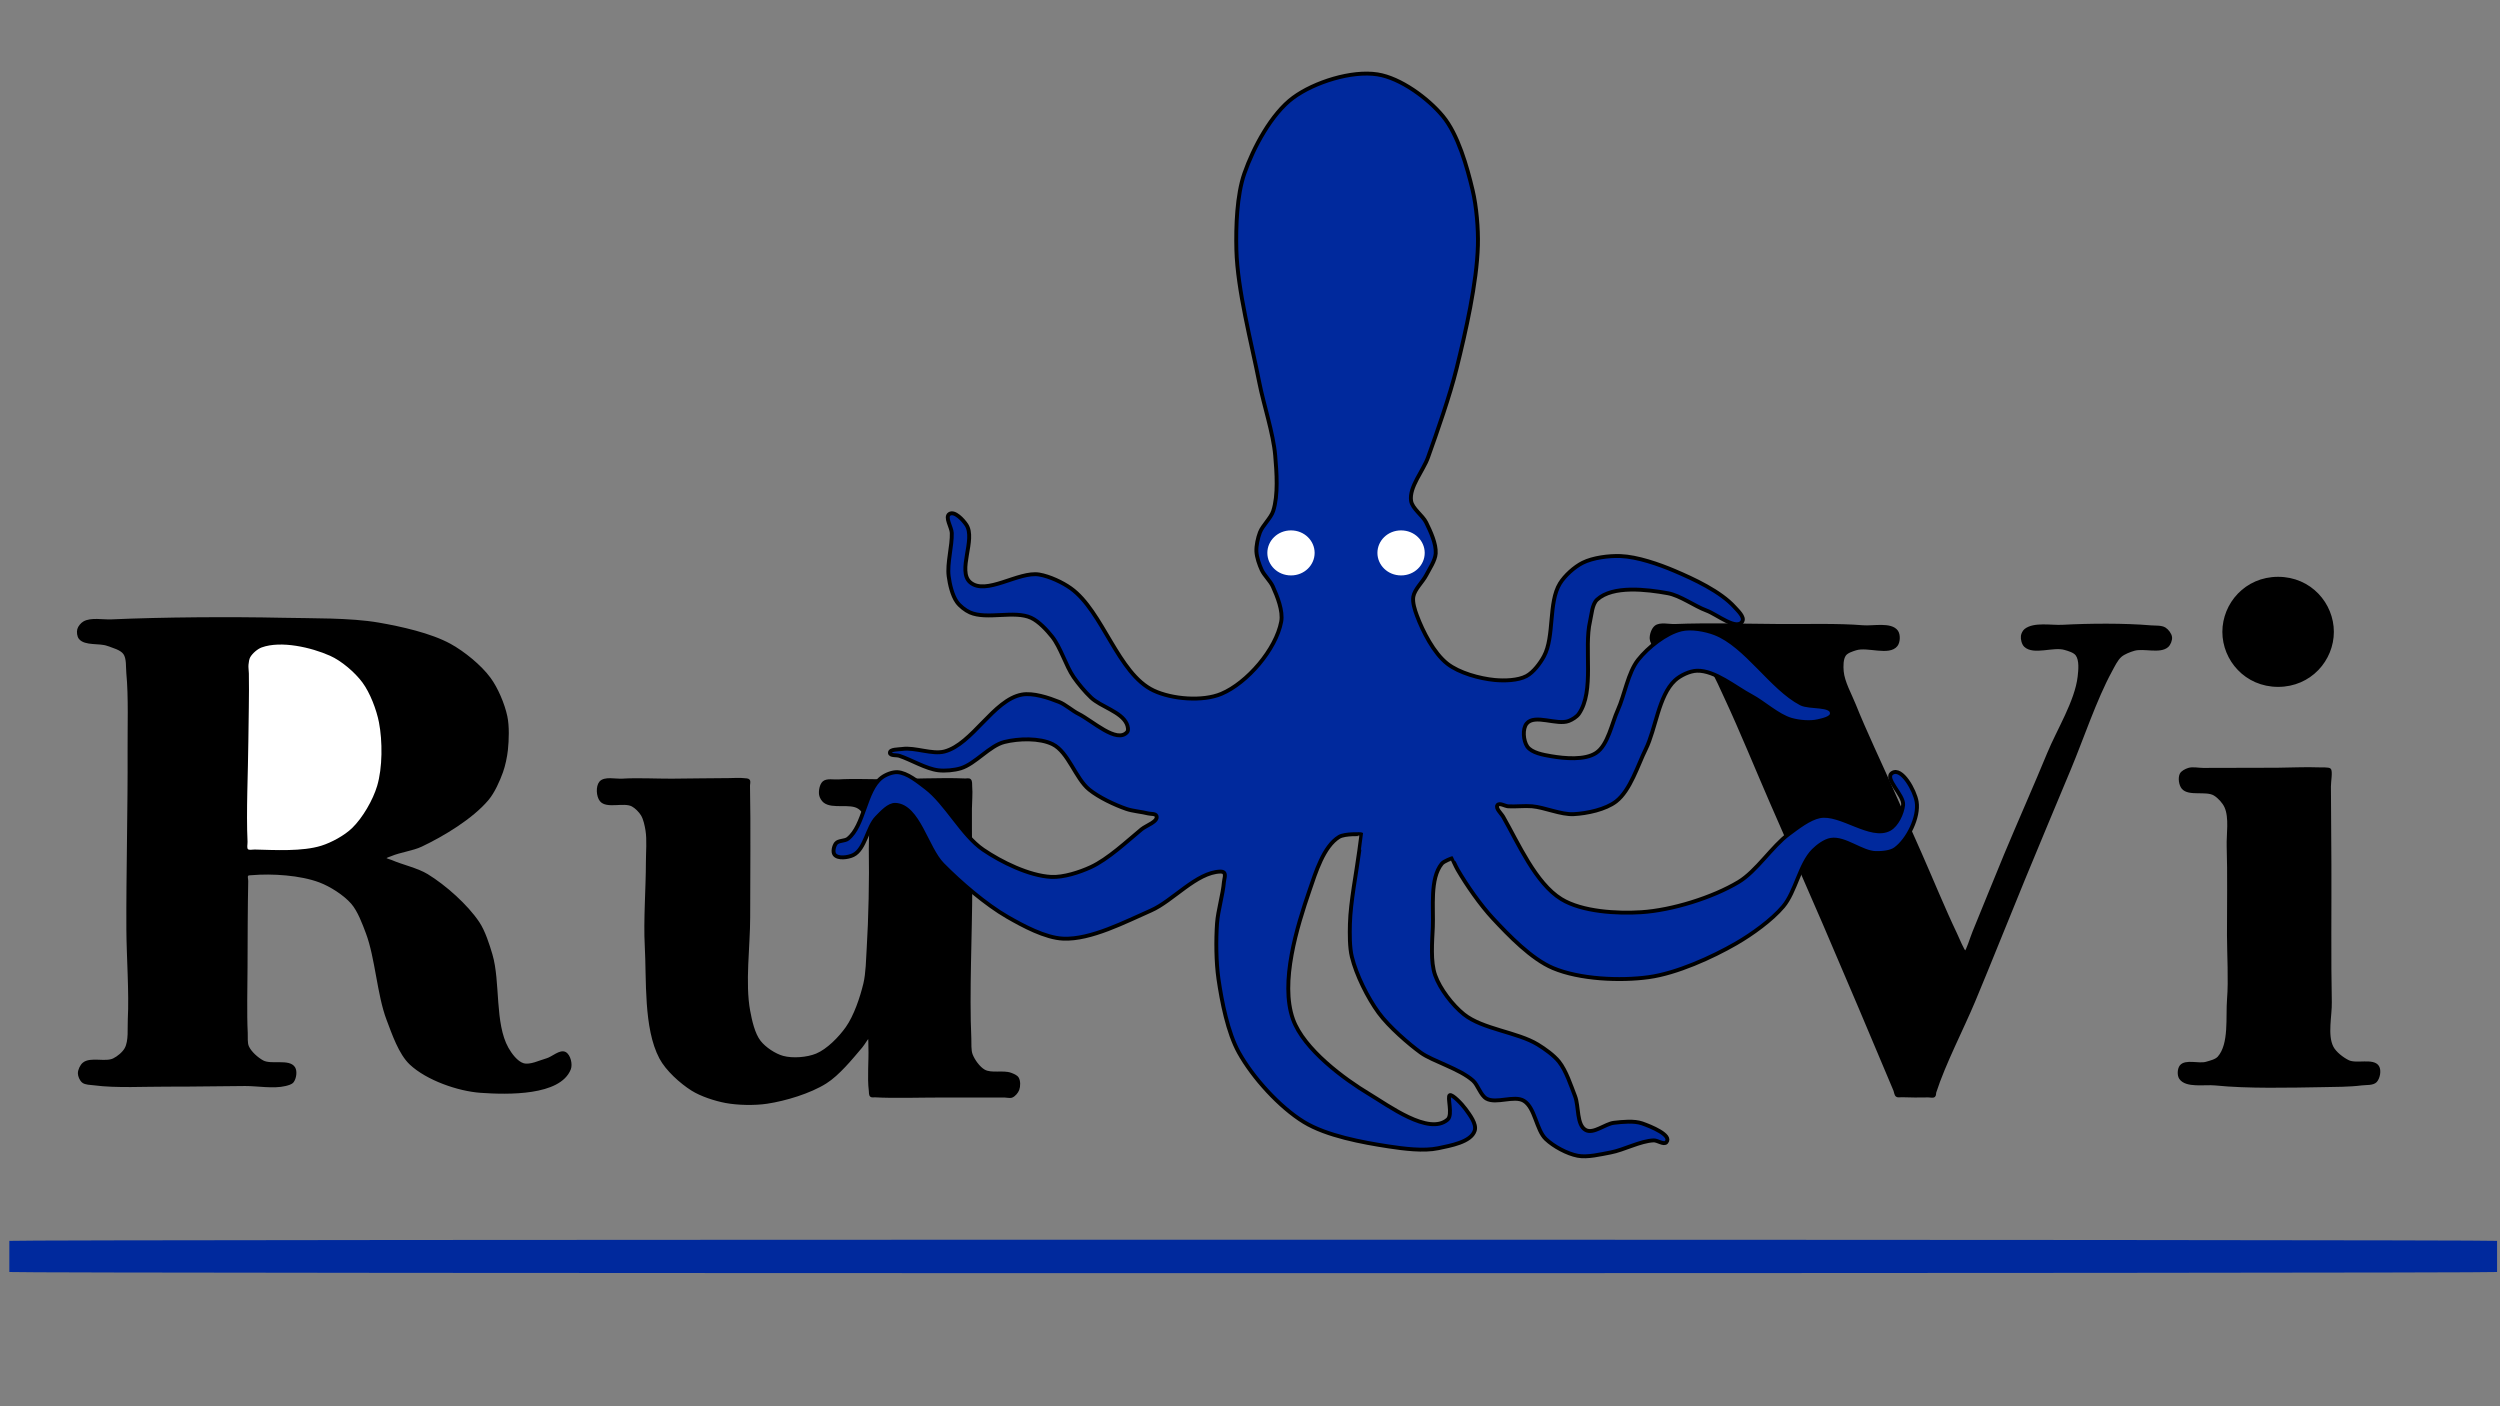 <?xml version="1.0" encoding="utf-8"?>
<!-- Generator: Moho 12.2 build 21774 -->
<!DOCTYPE svg PUBLIC "-//W3C//DTD SVG 1.1//EN" "http://www.w3.org/Graphics/SVG/1.1/DTD/svg11.dtd">
<svg version="1.1" id="Frame_1" xmlns="http://www.w3.org/2000/svg" xmlns:xlink="http://www.w3.org/1999/xlink" width="1280px" height="720px">
<rect width="100%" height="100%" fill="#808080" stroke="none"/>
<g id="Bukvi">
<g id="POLOSA">
<path fill="#00299d" fill-rule="evenodd" stroke="none" d="M 4.780 651.268 C 5.494 652.056 1277.781 652.056 1278.494 651.268 C 1278.506 651.254 1278.506 635.337 1278.494 635.323 C 1277.781 634.535 5.494 634.535 4.780 635.323 C 4.768 635.337 4.768 651.254 4.780 651.268 Z"/>
</g>
<g id="R">
<path fill="#000000" fill-rule="evenodd" stroke="#000000" stroke-width="1" stroke-linecap="round" stroke-linejoin="round" d="M 126.345 528.905 C 126.452 531.005 126.095 533.971 126.959 535.888 C 128.266 538.789 131.701 541.822 134.486 543.362 C 138.812 545.755 147.984 542.501 150.627 546.678 C 151.775 548.493 151.224 552.091 149.925 553.802 C 149.172 554.794 147.362 555.236 146.154 555.539 C 140.139 557.042 131.688 555.515 125.488 555.539 C 113.594 555.584 97.736 555.921 85.842 555.861 C 74.525 555.805 59.340 556.693 48.125 555.180 C 46.373 554.944 43.739 555.017 42.377 553.892 C 41.268 552.976 40.381 550.976 40.375 549.538 C 40.368 547.859 41.444 545.531 42.743 544.468 C 46.352 541.513 53.951 544.397 58.148 542.362 C 60.378 541.281 63.124 539.032 64.306 536.854 C 66.452 532.898 65.696 526.435 65.933 521.940 C 66.661 508.149 65.274 489.722 65.201 475.912 C 65.056 448.510 65.976 411.976 65.824 384.574 C 65.757 372.595 66.333 356.572 65.180 344.648 C 64.884 341.592 65.371 337.017 63.552 334.543 C 61.860 332.240 57.738 331.226 55.061 330.227 C 50.944 328.689 43.579 330.238 40.813 326.823 C 39.937 325.742 39.709 323.593 40.060 322.246 C 40.409 320.907 41.738 319.335 42.933 318.636 C 46.577 316.503 52.753 317.819 56.972 317.629 C 83.253 316.445 118.360 316.228 144.662 316.804 C 159.425 317.128 179.274 316.736 193.823 319.261 C 205.132 321.224 220.458 324.580 230.510 330.121 C 237.485 333.966 246.019 340.900 250.739 347.315 C 254.512 352.443 257.916 360.530 259.248 366.755 C 260.329 371.804 260.087 378.830 259.546 383.966 C 259.184 387.402 258.223 391.959 257.056 395.211 C 255.453 399.678 252.809 405.612 249.758 409.248 C 241.749 418.791 226.972 427.696 215.712 433.030 C 211.288 435.126 204.632 435.955 200.132 437.885 C 199.260 438.259 197.325 438.731 197.331 439.356 C 197.337 440.015 199.430 440.388 200.348 440.790 C 205.772 443.171 213.686 444.890 218.736 447.987 C 227.917 453.619 239.043 463.484 245.019 472.445 C 247.940 476.825 250.120 483.660 251.616 488.708 C 255.770 502.724 252.718 523.991 259.889 536.729 C 261.559 539.695 264.594 543.811 267.845 544.819 C 271.396 545.919 276.401 543.315 279.986 542.327 C 282.863 541.535 286.762 537.666 289.390 539.081 C 291.666 540.307 292.732 544.960 291.777 547.362 C 286.549 560.507 260.200 560.032 246.090 559.030 C 234.533 558.210 218.684 552.648 210.210 544.748 C 204.579 539.499 201.121 529.170 198.384 521.975 C 193.531 509.214 192.611 490.495 187.822 477.709 C 186.020 472.897 183.568 466.248 180.191 462.375 C 176.289 457.901 169.303 453.462 163.752 451.357 C 153.889 447.615 139.300 446.687 128.791 447.599 C 128.144 447.656 127.104 447.585 126.678 448.076 C 126.089 448.756 126.609 450.174 126.590 451.074 C 126.319 464.299 126.269 481.937 126.239 495.165 C 126.216 505.287 125.829 518.796 126.345 528.905 Z"/>
<path fill="#ffffff" fill-rule="evenodd" stroke="#000000" stroke-width="1" stroke-linecap="round" stroke-linejoin="round" d="M 126.602 435.129 C 125.718 434.257 126.300 432.245 126.241 431.005 C 125.504 415.582 126.534 394.977 126.655 379.537 C 126.736 369.126 127.133 355.243 126.918 344.834 C 126.890 343.471 126.598 341.651 126.731 340.295 C 126.854 339.035 127.070 337.282 127.711 336.190 C 128.931 334.113 131.575 331.820 133.841 331.003 C 143.893 327.381 159.436 330.943 169.195 335.292 C 175.133 337.938 182.044 343.853 185.919 349.074 C 189.928 354.476 193.249 363.178 194.523 369.784 C 196.384 379.435 196.383 393.113 193.579 402.534 C 191.407 409.833 186.077 419.057 180.603 424.353 C 176.646 428.182 169.933 431.835 164.677 433.480 C 154.872 436.549 140.759 435.714 130.488 435.459 C 129.318 435.430 127.435 435.951 126.602 435.129 Z"/>
</g>
<g id="U">
<path fill="#000000" fill-rule="evenodd" stroke="#000000" stroke-width="1" stroke-linecap="round" stroke-linejoin="round" d="M 444.642 420.940 C 443.783 418.473 441.907 415.216 439.759 413.730 C 435.319 410.656 426.306 413.876 422.039 410.567 C 421.047 409.797 420.085 408.217 419.883 406.978 C 419.557 404.972 420.087 401.771 421.613 400.430 C 423.329 398.921 426.901 399.715 429.181 399.567 C 436.274 399.109 445.766 399.513 452.874 399.465 C 465.265 399.382 481.798 398.533 494.178 399.076 C 494.916 399.108 496.071 398.794 496.632 399.275 C 497.442 399.969 497.167 401.712 497.267 402.774 C 497.584 406.156 497.141 410.699 497.123 414.096 C 497.062 426.195 497.306 442.327 497.299 454.426 C 497.286 477.616 495.753 508.559 496.821 531.724 C 496.936 534.216 496.614 537.685 497.517 540.010 C 498.638 542.893 501.244 546.546 503.926 548.090 C 507.495 550.145 513.699 548.302 517.556 549.748 C 518.728 550.188 520.457 550.862 521.112 551.928 C 522.051 553.456 521.990 556.219 521.368 557.901 C 520.868 559.253 519.476 560.907 518.149 561.472 C 517.133 561.904 515.571 561.445 514.466 561.439 C 504.372 561.387 490.913 561.456 480.818 561.439 C 470.964 561.423 457.809 561.894 447.971 561.333 C 447.353 561.297 446.389 561.539 445.918 561.138 C 445.280 560.596 445.434 559.241 445.328 558.411 C 444.486 551.806 445.366 542.871 445.129 536.216 C 445.073 534.637 445.147 531.069 444.832 530.958 C 444.456 530.824 442.294 534.574 441.072 536.017 C 436.058 541.931 429.367 550.167 422.809 554.302 C 414.717 559.406 402.097 563.212 392.634 564.625 C 386.361 565.562 377.729 565.402 371.496 564.226 C 366.112 563.210 358.970 560.897 354.334 557.975 C 348.485 554.290 341.273 547.791 338.043 541.679 C 329.912 526.296 331.574 501.530 330.615 484.156 C 329.910 471.385 331.209 454.315 331.201 441.524 C 331.198 436.607 331.782 429.990 330.994 425.137 C 330.595 422.683 329.914 419.318 328.615 417.198 C 327.548 415.458 325.541 413.413 323.741 412.450 C 319.401 410.127 310.612 413.715 307.538 409.871 C 305.785 407.680 305.488 402.679 307.283 400.522 C 309.474 397.891 315.200 399.387 318.617 399.168 C 326.178 398.686 336.295 399.213 343.872 399.178 C 352.692 399.136 364.452 398.895 373.273 398.886 C 375.629 398.883 378.791 398.620 381.126 398.933 C 381.822 399.026 382.949 398.942 383.401 399.479 C 383.954 400.136 383.481 401.482 383.499 402.340 C 383.918 422.552 383.579 449.510 383.591 469.726 C 383.600 484.079 380.962 503.459 383.587 517.570 C 384.497 522.465 385.973 529.325 389.044 533.244 C 391.669 536.592 396.747 539.979 400.852 541.095 C 405.836 542.450 413.255 541.881 418.028 539.908 C 423.740 537.547 429.840 531.252 433.419 526.214 C 437.657 520.248 440.850 510.714 442.550 503.598 C 443.809 498.331 443.917 491.033 444.248 485.628 C 445.184 470.355 445.615 449.933 445.330 434.635 C 445.254 430.522 445.996 424.825 444.642 420.940 Z"/>
</g>
<g id="V">
<path fill="#000000" fill-rule="evenodd" stroke="#000000" stroke-width="1" stroke-linecap="round" stroke-linejoin="round" d="M 871.747 336.486 C 870.358 335.225 868.157 333.890 866.392 333.254 C 860.983 331.305 851.863 334.812 847.330 331.276 C 846.209 330.402 845.245 328.489 845.144 327.071 C 844.999 325.041 845.987 321.994 847.593 320.742 C 849.969 318.889 854.599 320.127 857.609 320.000 C 873.807 319.318 895.439 319.875 911.651 320.000 C 924.301 320.098 941.209 319.567 953.814 320.637 C 959.096 321.086 968.201 318.869 971.303 323.168 C 972.586 324.947 972.446 328.752 971.089 330.475 C 967.190 335.424 956.188 330.566 950.184 332.476 C 948.416 333.039 945.795 333.829 944.695 335.322 C 943.188 337.368 943.256 341.170 943.467 343.702 C 943.920 349.140 947.655 355.730 949.676 360.798 C 955.000 374.150 963.243 391.471 969.065 404.613 C 973.390 414.377 979.177 427.387 983.494 437.155 C 988.871 449.325 995.612 465.749 1001.365 477.746 C 1002.747 480.627 1005.374 487.259 1006.213 487.230 C 1007.072 487.201 1009.155 480.176 1010.404 477.148 C 1015.312 465.255 1021.680 449.327 1026.630 437.452 C 1033.130 421.860 1042.255 401.264 1048.677 385.639 C 1053.488 373.933 1062.832 359.010 1064.259 346.435 C 1064.638 343.094 1065.164 337.996 1063.182 335.279 C 1061.990 333.645 1059.086 332.848 1057.146 332.276 C 1051.268 330.542 1041.236 335.001 1036.770 330.803 C 1035.586 329.690 1035.012 327.231 1035.203 325.617 C 1035.331 324.531 1036.075 323.081 1036.939 322.409 C 1041.474 318.879 1050.251 320.708 1055.989 320.398 C 1069.550 319.665 1087.727 319.511 1101.257 320.683 C 1103.441 320.872 1106.638 320.567 1108.485 321.748 C 1109.864 322.629 1111.404 324.610 1111.587 326.236 C 1111.755 327.743 1110.885 329.947 1109.742 330.943 C 1105.853 334.335 1097.584 331.277 1092.633 332.733 C 1090.473 333.368 1087.551 334.467 1085.846 335.938 C 1083.773 337.726 1082.179 341.182 1080.866 343.585 C 1073.064 357.860 1066.152 378.577 1059.876 393.586 C 1052.813 410.479 1043.393 433.003 1036.412 449.931 C 1028.676 468.689 1018.675 493.830 1010.844 512.549 C 1004.973 526.583 995.565 544.691 990.899 559.170 C 990.705 559.772 990.858 560.798 990.381 561.214 C 989.668 561.834 988.179 561.352 987.234 561.377 C 983.169 561.483 977.742 561.441 973.678 561.282 C 972.909 561.251 971.750 561.557 971.117 561.118 C 970.324 560.568 970.256 559.038 969.883 558.148 C 959.172 532.591 944.757 498.573 933.803 473.120 C 925.724 454.348 914.725 429.417 906.572 410.678 C 899.639 394.740 890.865 373.279 883.505 357.534 C 881.300 352.817 878.553 346.402 875.806 341.979 C 874.725 340.238 873.265 337.863 871.747 336.486 Z"/>
</g>
<g id="I">
<path fill="#000000" fill-rule="evenodd" stroke="#000000" stroke-width="1" stroke-linecap="round" stroke-linejoin="round" d="M 1166.393 351.182 C 1183.022 351.182 1194.435 337.804 1194.435 323.505 C 1194.435 309.207 1183.022 295.829 1166.393 295.829 C 1149.763 295.830 1138.350 309.207 1138.350 323.505 C 1138.350 337.804 1149.763 351.182 1166.393 351.182 Z"/>
<path fill="#000000" fill-rule="evenodd" stroke="#000000" stroke-width="1" stroke-linecap="round" stroke-linejoin="round" d="M 1192.934 393.900 C 1193.903 394.883 1192.927 400.043 1192.934 402.676 C 1192.966 414.653 1193.121 430.621 1193.176 442.598 C 1193.274 463.761 1192.936 491.983 1193.386 513.142 C 1193.532 520.027 1191.088 529.947 1194.216 536.082 C 1195.686 538.963 1199.390 541.787 1202.282 543.236 C 1206.464 545.331 1215.147 542.101 1217.613 546.075 C 1218.832 548.039 1218.077 552.017 1216.489 553.696 C 1214.932 555.343 1211.339 554.936 1209.092 555.234 C 1203.208 556.015 1195.262 556.014 1189.328 556.117 C 1172.805 556.402 1150.688 556.943 1134.250 555.247 C 1128.778 554.682 1119.239 556.652 1116.191 552.072 C 1115.139 550.492 1115.304 547.216 1116.512 545.752 C 1119.025 542.707 1125.776 545.216 1129.570 544.123 C 1131.560 543.550 1134.504 542.870 1135.877 541.320 C 1141.866 534.561 1140.006 520.614 1140.740 511.612 C 1141.541 501.800 1140.732 488.640 1140.712 478.795 C 1140.685 465.148 1141.004 446.944 1140.565 433.303 C 1140.370 427.251 1141.906 418.672 1139.417 413.153 C 1138.375 410.841 1135.935 408.180 1133.763 406.871 C 1129.483 404.291 1120.643 407.341 1117.449 403.496 C 1116.074 401.841 1115.577 398.328 1116.503 396.386 C 1117.127 395.076 1119.122 394.113 1120.503 393.668 C 1122.640 392.981 1125.741 393.674 1127.986 393.672 C 1139.361 393.664 1154.526 393.647 1165.901 393.580 C 1172.245 393.542 1180.711 393.110 1187.049 393.390 C 1188.820 393.468 1192.282 393.238 1192.934 393.900 Z"/>
</g>
</g>
<g id="Osminog">
<g id="1">
<path fill="#00299d" fill-rule="evenodd" stroke="#000000" stroke-width="2" stroke-linecap="round" stroke-linejoin="round" d="M 577.089 374.849 C 577.939 373.889 577.416 371.747 576.884 370.580 C 574.069 364.404 563.593 361.836 558.652 357.182 C 555.628 354.335 552.036 350.059 549.683 346.637 C 545.703 340.850 543.062 331.463 538.687 325.968 C 535.998 322.588 531.895 318.166 527.979 316.345 C 519.411 312.362 505.245 317.386 496.608 313.554 C 494.261 312.513 491.422 310.289 489.939 308.194 C 487.535 304.800 486.240 299.117 485.711 294.991 C 484.863 288.396 487.527 279.530 487.310 272.884 C 487.214 269.944 483.640 264.744 486.113 263.152 C 488.723 261.473 493.110 266.157 494.809 268.754 C 499.641 276.134 490.048 292.294 496.690 298.097 C 504.739 305.129 521.561 292.370 532.097 294.162 C 537.316 295.049 543.969 298.133 548.270 301.220 C 564.680 312.994 572.363 344.926 590.627 353.549 C 600.053 357.999 615.723 359.295 625.329 355.249 C 638.600 349.660 653.324 332.460 655.974 318.306 C 657.000 312.831 653.964 305.319 651.670 300.243 C 650.416 297.467 647.277 294.588 645.992 291.826 C 644.744 289.147 643.424 285.306 643.281 282.354 C 643.137 279.383 644.019 275.383 645.077 272.603 C 646.452 268.990 650.667 265.325 651.867 261.650 C 654.520 253.523 653.631 241.690 652.900 233.173 C 651.924 221.789 646.989 207.174 644.786 195.963 C 640.784 175.608 633.551 148.561 633.022 127.823 C 632.722 116.061 633.250 99.929 637.117 88.817 C 641.677 75.717 650.997 58.165 662.187 49.969 C 673.008 42.045 692.033 36.014 705.284 38.084 C 717.032 39.919 731.085 50.275 738.689 59.417 C 746.544 68.862 751.145 85.448 753.992 97.398 C 755.965 105.684 756.927 117.148 756.689 125.663 C 756.151 144.879 750.371 170.141 745.736 188.797 C 742.281 202.706 735.940 220.782 731.111 234.275 C 728.709 240.987 721.424 249.360 722.469 256.412 C 723.064 260.423 728.404 263.867 730.192 267.508 C 732.390 271.985 735.421 278.423 735.078 283.398 C 734.829 287.021 731.892 291.259 730.228 294.486 C 728.459 297.918 724.245 301.714 723.609 305.522 C 723.124 308.423 724.418 312.396 725.446 315.152 C 728.501 323.343 734.123 334.397 741.001 339.792 C 747.062 344.548 757.613 347.430 765.283 348.155 C 770.178 348.617 777.215 348.469 781.549 346.146 C 785.125 344.229 788.583 339.586 790.509 336.015 C 795.942 325.943 792.685 308.504 798.671 298.750 C 801.147 294.717 806.103 290.246 810.337 288.132 C 815.611 285.498 823.794 284.485 829.685 284.705 C 838.261 285.026 849.381 288.891 857.280 292.246 C 867.241 296.477 880.934 302.832 888.166 310.883 C 889.806 312.708 893.256 315.877 892.112 318.048 C 889.437 323.128 879.149 314.599 873.762 312.613 C 867.622 310.349 860.288 304.872 853.847 303.714 C 843.138 301.789 825.756 299.650 817.724 306.992 C 815.146 309.349 814.909 314.661 814.114 318.062 C 810.847 332.019 816.530 353.717 808.359 365.495 C 807.281 367.048 804.973 368.446 803.209 369.128 C 797.164 371.468 785.743 365.447 781.642 370.468 C 779.418 373.191 779.959 379.276 781.935 382.185 C 784.177 385.484 790.322 386.517 794.254 387.187 C 801.050 388.346 811.419 389.312 817.174 385.515 C 823.337 381.450 825.250 370.288 828.310 363.569 C 831.761 355.992 833.536 344.361 838.713 337.841 C 843.758 331.486 852.917 324.119 860.812 322.247 C 865.883 321.044 873.207 322.368 878.068 324.247 C 893.966 330.395 906.970 352.291 922.078 360.183 C 926.517 362.502 938.289 360.415 937.933 365.411 C 937.761 367.825 933.192 368.687 930.839 369.254 C 926.812 370.225 921.028 369.677 917.049 368.524 C 910.200 366.538 902.929 359.695 896.631 356.350 C 888.515 352.040 878.053 343.160 868.867 343.410 C 865.161 343.510 860.261 345.846 857.552 348.376 C 849.168 356.205 847.724 373.303 842.634 383.584 C 838.543 391.845 834.741 404.645 827.466 410.307 C 822.090 414.491 812.525 416.498 805.721 416.848 C 799.221 417.183 790.888 413.381 784.404 412.814 C 780.753 412.494 775.844 413.065 772.186 412.838 C 770.544 412.735 767.742 410.891 766.741 412.196 C 765.522 413.783 768.648 416.466 769.642 418.203 C 777.330 431.637 786.220 452.251 799.417 460.339 C 810.038 466.849 827.966 467.843 840.398 467.043 C 855.999 466.038 876.758 459.621 890.161 451.574 C 899.321 446.074 907.311 433.308 915.917 426.975 C 920.306 423.745 926.317 418.973 931.664 417.917 C 942.367 415.802 957.862 429.686 967.436 424.457 C 971.155 422.425 973.960 416.381 974.396 412.166 C 974.931 406.994 964.449 398.572 968.820 395.755 C 973.690 392.616 980.396 404.755 981.324 410.474 C 982.599 418.336 976.877 429.996 970.443 434.690 C 967.942 436.514 963.429 436.831 960.335 436.762 C 953.160 436.602 944.464 428.817 937.386 430.005 C 934.289 430.525 930.680 433.252 928.459 435.472 C 921.552 442.375 919.305 456.659 913.004 464.120 C 907.079 471.134 896.879 478.423 888.928 483.014 C 876.464 490.212 858.434 498.332 844.177 500.308 C 829.543 502.336 808.763 501.401 795.150 495.659 C 784.091 490.995 772.497 478.945 764.317 470.161 C 758.021 463.399 750.905 453.199 746.264 445.210 C 745.296 443.543 743.485 439.426 743.473 439.422 C 743.461 439.418 739.318 440.834 738.186 442.228 C 731.997 449.854 734.034 464.832 733.609 474.645 C 733.289 482.053 732.327 492.345 734.807 499.333 C 737.292 506.336 743.681 514.640 749.475 519.293 C 759.045 526.979 776.872 528.385 787.341 534.792 C 790.931 536.989 795.627 540.325 798.241 543.625 C 801.875 548.214 804.342 555.866 806.461 561.323 C 808.430 566.392 807.132 576.059 811.939 578.600 C 815.880 580.684 821.895 575.387 826.324 574.872 C 830.633 574.371 836.688 573.742 840.781 575.179 C 845.229 576.741 856.237 581.203 853.199 584.808 C 851.924 586.320 848.650 583.793 846.674 583.877 C 839.804 584.169 831.365 588.809 824.604 590.068 C 819.617 590.995 812.761 592.707 807.779 591.751 C 802.342 590.709 795.454 586.982 791.444 583.165 C 786.542 578.500 785.989 567.121 780.205 563.609 C 775.276 560.617 766.028 565.325 761.020 562.467 C 758.039 560.766 756.740 555.583 754.185 553.290 C 747.419 547.220 733.456 543.303 727.473 538.986 C 721.591 534.742 711.108 525.727 705.838 518.510 C 700.232 510.833 694.429 499.157 692.161 489.925 C 690.948 484.988 691.020 478.091 691.157 473.009 C 691.463 461.647 694.495 446.698 695.974 435.429 C 696.300 432.943 697.086 427.151 697.080 427.145 C 697.073 427.137 688.599 426.699 685.642 428.485 C 677.660 433.304 673.588 446.841 670.554 455.657 C 664.035 474.597 655.281 503.016 662.024 521.876 C 667.544 537.316 688.450 552.620 701.038 560.152 C 710.759 565.969 731.633 581.537 741.178 573.214 C 744.014 570.741 740.753 561.290 742.326 560.721 C 743.667 560.236 748.467 565.200 750.349 567.800 C 752.471 570.729 756.153 575.459 755.048 578.903 C 753.151 584.815 742.474 586.584 736.404 587.888 C 728.927 589.495 718.489 588.122 710.929 586.968 C 697.584 584.931 679.218 581.537 667.688 574.516 C 655.167 566.891 641.389 551.673 634.283 538.851 C 628.604 528.601 625.535 512.806 623.853 501.209 C 622.623 492.728 622.506 481.198 623.129 472.651 C 623.596 466.251 626.125 457.949 626.652 451.554 C 626.768 450.143 627.636 447.928 626.736 446.836 C 626.347 446.364 625.396 446.226 624.785 446.246 C 612.570 446.636 600.463 461.295 589.267 466.191 C 576.288 471.867 558.447 481.249 544.297 480.587 C 535.142 480.159 523.795 474.019 515.845 469.458 C 504.724 463.077 491.598 451.736 482.592 442.609 C 474.399 434.305 470.155 412.710 458.507 412.083 C 455.038 411.896 451.365 416.107 448.916 418.570 C 444.106 423.406 442.965 434.888 436.803 437.813 C 434.222 439.038 429.020 439.804 427.283 437.536 C 426.230 436.160 426.955 433.180 428.014 431.809 C 429.213 430.257 432.575 430.674 434.117 429.460 C 442.534 422.836 442.866 404.724 451.357 398.195 C 453.402 396.623 456.893 395.212 459.469 395.349 C 464.446 395.612 470.076 400.301 474.051 403.308 C 484.376 411.121 492.648 427.706 503.337 435.015 C 512.644 441.379 526.969 448.410 538.229 448.981 C 544.485 449.298 552.812 446.592 558.497 443.964 C 567.320 439.886 576.978 430.790 584.468 424.596 C 586.841 422.634 593.201 420.615 592.104 417.738 C 591.637 416.512 589.182 416.819 587.910 416.493 C 584.579 415.641 579.935 415.291 576.687 414.164 C 570.605 412.053 562.661 408.296 557.655 404.249 C 550.708 398.633 546.982 385.032 538.984 381.054 C 532.326 377.743 521.436 378.087 514.226 379.903 C 506.648 381.811 499.392 391.063 491.922 393.359 C 488.608 394.378 483.854 394.805 480.412 394.390 C 474.071 393.627 466.515 388.992 460.456 386.973 C 459.028 386.498 455.801 387.014 455.655 385.516 C 455.461 383.537 459.994 383.762 461.961 383.470 C 468.396 382.517 477.319 386.428 483.606 384.760 C 497.854 380.979 508.686 358.301 523.185 355.639 C 528.937 354.583 536.881 357.240 542.307 359.419 C 545.528 360.712 549.062 363.919 552.167 365.468 C 559.316 369.034 571.793 380.830 577.089 374.849 Z"/>
<path fill="#ffffff" fill-rule="evenodd" stroke="#000000" stroke-width="0" stroke-linecap="round" stroke-linejoin="round" d="M 660.985 294.618 C 667.855 294.618 673.090 289.320 673.091 283.089 C 673.091 276.858 667.855 271.560 660.985 271.560 C 654.115 271.560 648.879 276.858 648.879 283.089 C 648.880 289.320 654.115 294.618 660.985 294.618 Z"/>
<path fill="#ffffff" fill-rule="evenodd" stroke="#000000" stroke-width="0" stroke-linecap="round" stroke-linejoin="round" d="M 717.346 294.618 C 724.216 294.618 729.452 289.320 729.452 283.089 C 729.452 276.858 724.216 271.560 717.346 271.560 C 710.476 271.560 705.241 276.858 705.241 283.089 C 705.241 289.320 710.476 294.618 717.346 294.618 Z"/>
</g>
</g>
</svg>
